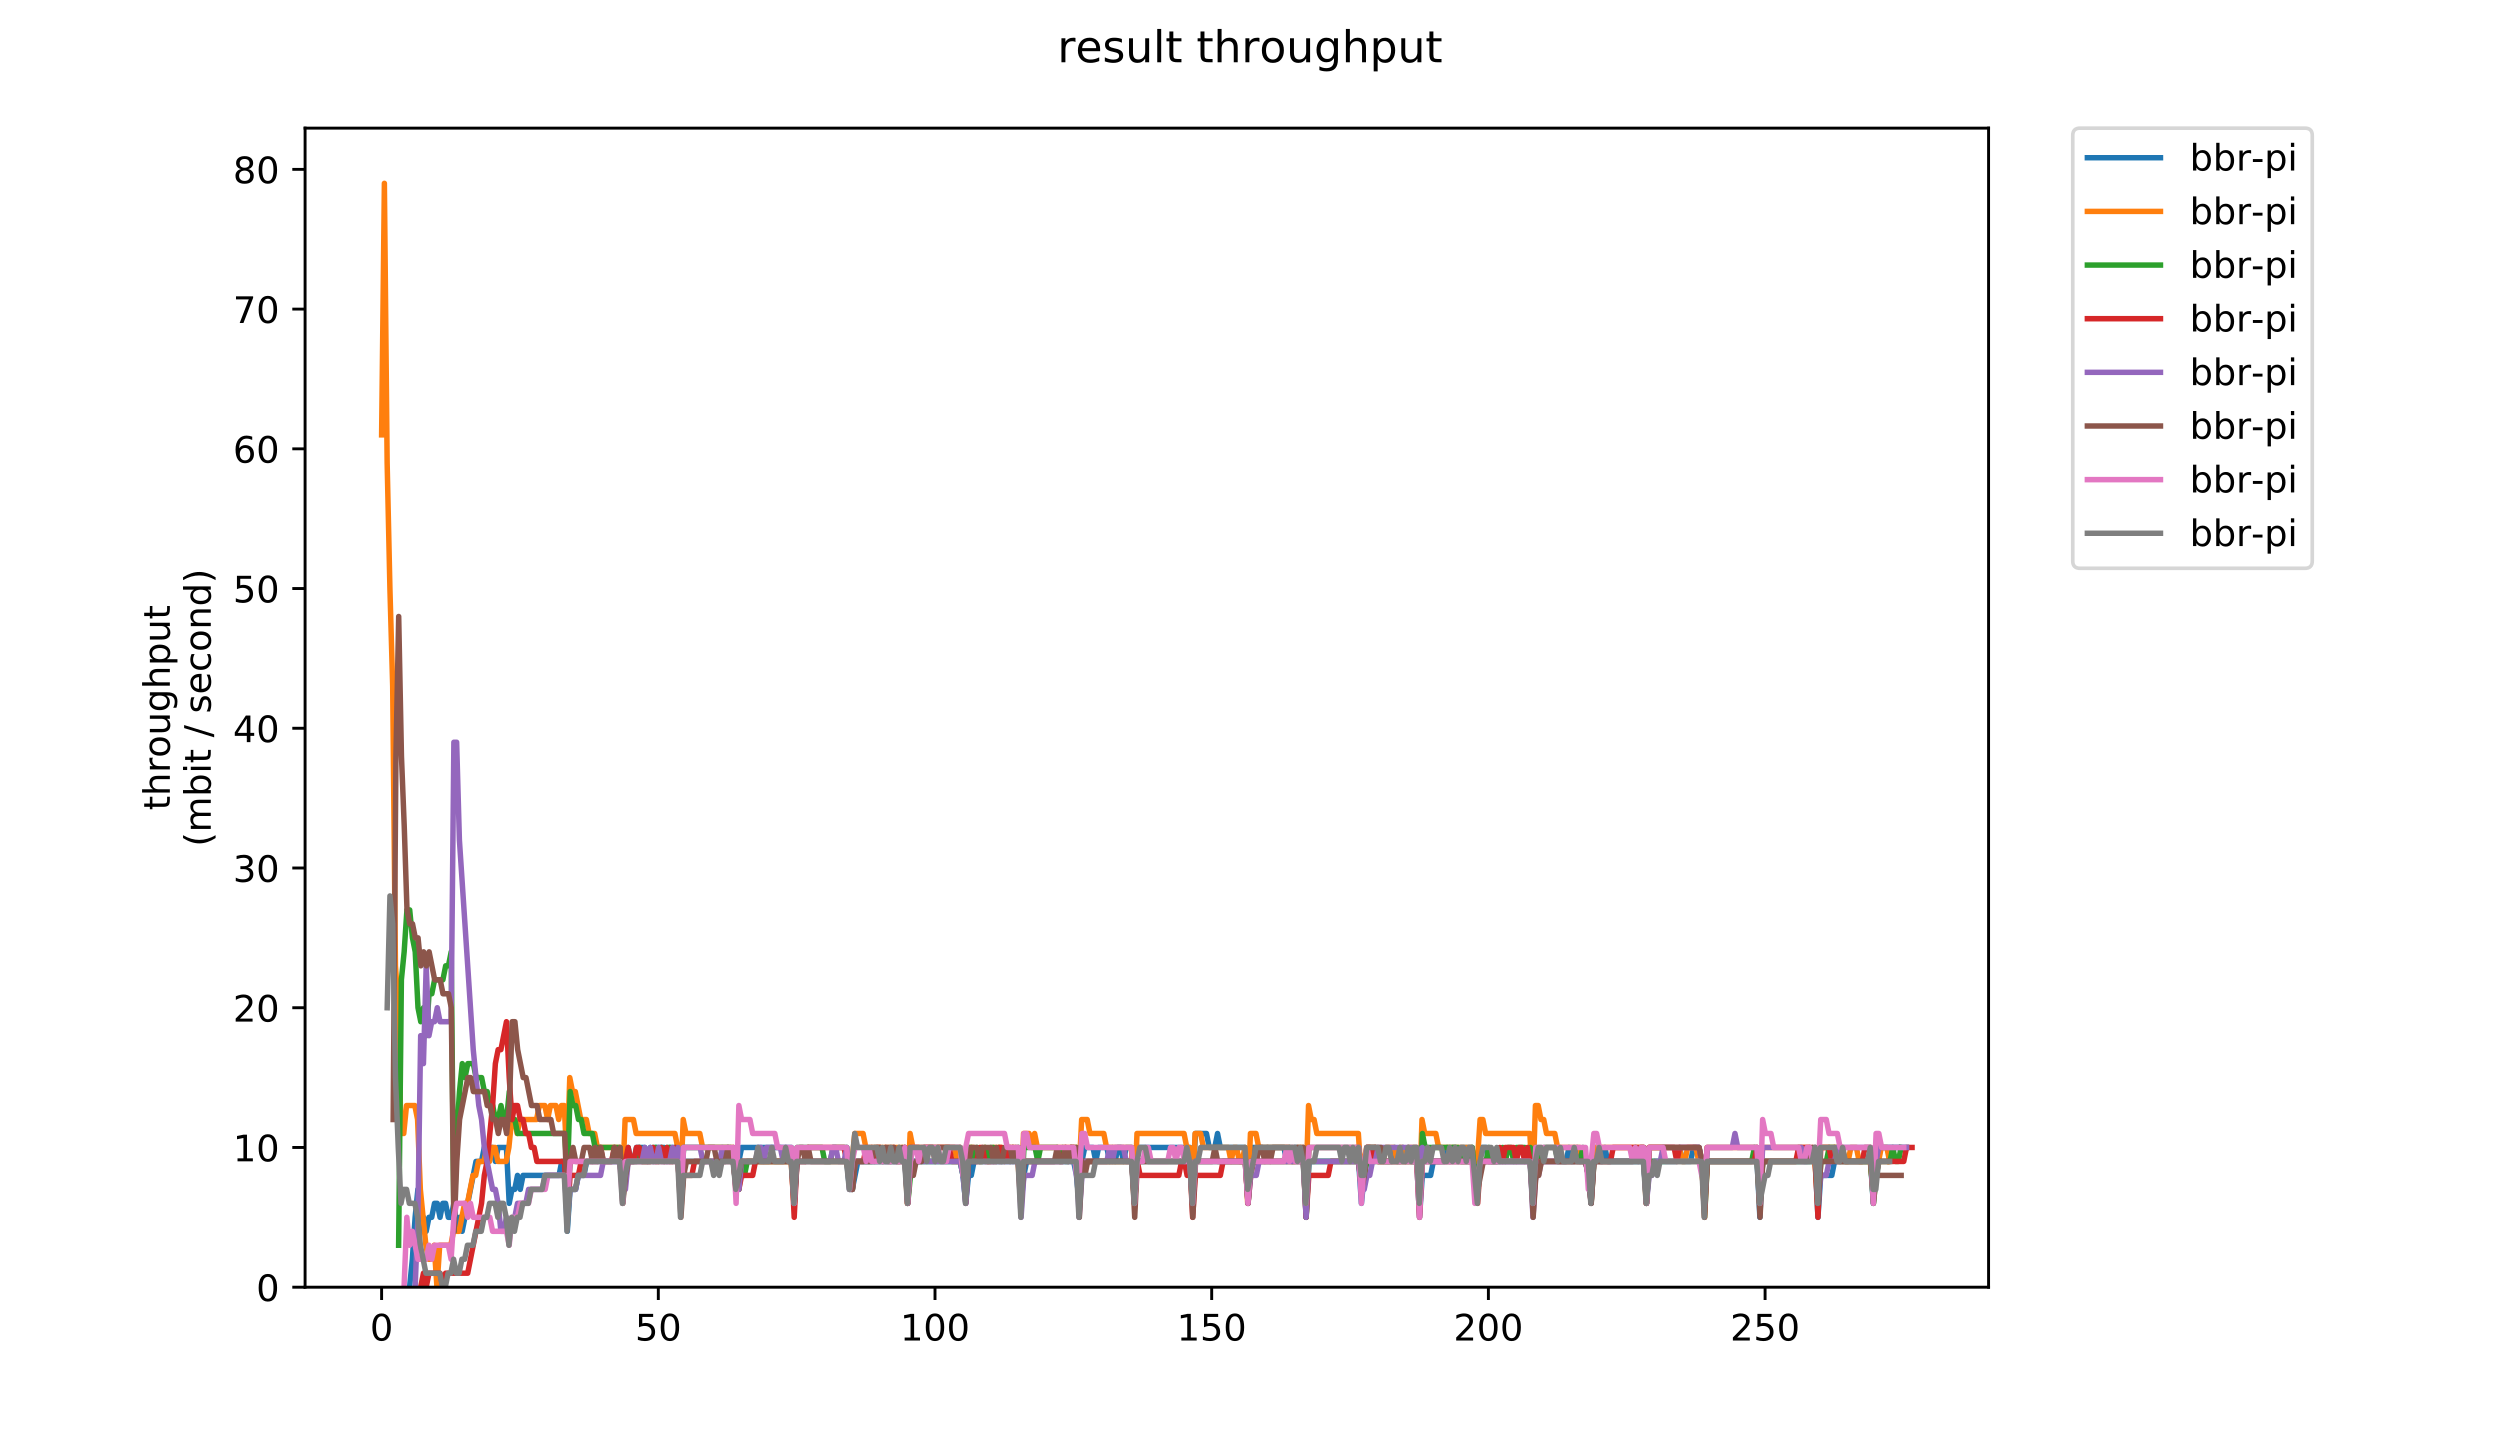 <?xml version="1.0" encoding="utf-8" standalone="no"?>
<!DOCTYPE svg PUBLIC "-//W3C//DTD SVG 1.1//EN"
  "http://www.w3.org/Graphics/SVG/1.1/DTD/svg11.dtd">
<!-- Created with matplotlib (https://matplotlib.org/) -->
<svg height="396pt" version="1.1" viewBox="0 0 684 396" width="684pt" xmlns="http://www.w3.org/2000/svg" xmlns:xlink="http://www.w3.org/1999/xlink">
 <defs>
  <style type="text/css">
*{stroke-linecap:butt;stroke-linejoin:round;}
  </style>
 </defs>
 <g id="figure_1">
  <g id="patch_1">
   <path d="M 0 396 
L 684 396 
L 684 0 
L 0 0 
z
" style="fill:#ffffff;"/>
  </g>
  <g id="axes_1">
   <g id="patch_2">
    <path d="M 83.472 352.174 
L 544.074 352.174 
L 544.074 35.062 
L 83.472 35.062 
z
" style="fill:#ffffff;"/>
   </g>
   <g id="matplotlib.axis_1">
    <g id="xtick_1">
     <g id="line2d_1">
      <defs>
       <path d="M 0 0 
L 0 3.5 
" id="mf43972307c" style="stroke:#000000;stroke-width:0.8;"/>
      </defs>
      <g>
       <use style="stroke:#000000;stroke-width:0.8;" x="104.409" xlink:href="#mf43972307c" y="352.174"/>
      </g>
     </g>
     <g id="text_1">
      <!-- 0 -->
      <defs>
       <path d="M 31.781 66.406 
Q 24.172 66.406 20.328 58.906 
Q 16.5 51.422 16.5 36.375 
Q 16.5 21.391 20.328 13.891 
Q 24.172 6.391 31.781 6.391 
Q 39.453 6.391 43.281 13.891 
Q 47.125 21.391 47.125 36.375 
Q 47.125 51.422 43.281 58.906 
Q 39.453 66.406 31.781 66.406 
z
M 31.781 74.219 
Q 44.047 74.219 50.516 64.516 
Q 56.984 54.828 56.984 36.375 
Q 56.984 17.969 50.516 8.266 
Q 44.047 -1.422 31.781 -1.422 
Q 19.531 -1.422 13.062 8.266 
Q 6.594 17.969 6.594 36.375 
Q 6.594 54.828 13.062 64.516 
Q 19.531 74.219 31.781 74.219 
z
" id="DejaVuSans-48"/>
      </defs>
      <g transform="translate(101.228 366.773)scale(0.1 -0.1)">
       <use xlink:href="#DejaVuSans-48"/>
      </g>
     </g>
    </g>
    <g id="xtick_2">
     <g id="line2d_2">
      <g>
       <use style="stroke:#000000;stroke-width:0.8;" x="180.113" xlink:href="#mf43972307c" y="352.174"/>
      </g>
     </g>
     <g id="text_2">
      <!-- 50 -->
      <defs>
       <path d="M 10.797 72.906 
L 49.516 72.906 
L 49.516 64.594 
L 19.828 64.594 
L 19.828 46.734 
Q 21.969 47.469 24.109 47.828 
Q 26.266 48.188 28.422 48.188 
Q 40.625 48.188 47.75 41.5 
Q 54.891 34.812 54.891 23.391 
Q 54.891 11.625 47.562 5.094 
Q 40.234 -1.422 26.906 -1.422 
Q 22.312 -1.422 17.547 -0.641 
Q 12.797 0.141 7.719 1.703 
L 7.719 11.625 
Q 12.109 9.234 16.797 8.062 
Q 21.484 6.891 26.703 6.891 
Q 35.156 6.891 40.078 11.328 
Q 45.016 15.766 45.016 23.391 
Q 45.016 31 40.078 35.438 
Q 35.156 39.891 26.703 39.891 
Q 22.75 39.891 18.812 39.016 
Q 14.891 38.141 10.797 36.281 
z
" id="DejaVuSans-53"/>
      </defs>
      <g transform="translate(173.75 366.773)scale(0.1 -0.1)">
       <use xlink:href="#DejaVuSans-53"/>
       <use x="63.623" xlink:href="#DejaVuSans-48"/>
      </g>
     </g>
    </g>
    <g id="xtick_3">
     <g id="line2d_3">
      <g>
       <use style="stroke:#000000;stroke-width:0.8;" x="255.817" xlink:href="#mf43972307c" y="352.174"/>
      </g>
     </g>
     <g id="text_3">
      <!-- 100 -->
      <defs>
       <path d="M 12.406 8.297 
L 28.516 8.297 
L 28.516 63.922 
L 10.984 60.406 
L 10.984 69.391 
L 28.422 72.906 
L 38.281 72.906 
L 38.281 8.297 
L 54.391 8.297 
L 54.391 0 
L 12.406 0 
z
" id="DejaVuSans-49"/>
      </defs>
      <g transform="translate(246.273 366.773)scale(0.1 -0.1)">
       <use xlink:href="#DejaVuSans-49"/>
       <use x="63.623" xlink:href="#DejaVuSans-48"/>
       <use x="127.246" xlink:href="#DejaVuSans-48"/>
      </g>
     </g>
    </g>
    <g id="xtick_4">
     <g id="line2d_4">
      <g>
       <use style="stroke:#000000;stroke-width:0.8;" x="331.52" xlink:href="#mf43972307c" y="352.174"/>
      </g>
     </g>
     <g id="text_4">
      <!-- 150 -->
      <g transform="translate(321.977 366.773)scale(0.1 -0.1)">
       <use xlink:href="#DejaVuSans-49"/>
       <use x="63.623" xlink:href="#DejaVuSans-53"/>
       <use x="127.246" xlink:href="#DejaVuSans-48"/>
      </g>
     </g>
    </g>
    <g id="xtick_5">
     <g id="line2d_5">
      <g>
       <use style="stroke:#000000;stroke-width:0.8;" x="407.224" xlink:href="#mf43972307c" y="352.174"/>
      </g>
     </g>
     <g id="text_5">
      <!-- 200 -->
      <defs>
       <path d="M 19.188 8.297 
L 53.609 8.297 
L 53.609 0 
L 7.328 0 
L 7.328 8.297 
Q 12.938 14.109 22.625 23.891 
Q 32.328 33.688 34.812 36.531 
Q 39.547 41.844 41.422 45.531 
Q 43.312 49.219 43.312 52.781 
Q 43.312 58.594 39.234 62.25 
Q 35.156 65.922 28.609 65.922 
Q 23.969 65.922 18.812 64.312 
Q 13.672 62.703 7.812 59.422 
L 7.812 69.391 
Q 13.766 71.781 18.938 73 
Q 24.125 74.219 28.422 74.219 
Q 39.75 74.219 46.484 68.547 
Q 53.219 62.891 53.219 53.422 
Q 53.219 48.922 51.531 44.891 
Q 49.859 40.875 45.406 35.406 
Q 44.188 33.984 37.641 27.219 
Q 31.109 20.453 19.188 8.297 
z
" id="DejaVuSans-50"/>
      </defs>
      <g transform="translate(397.681 366.773)scale(0.1 -0.1)">
       <use xlink:href="#DejaVuSans-50"/>
       <use x="63.623" xlink:href="#DejaVuSans-48"/>
       <use x="127.246" xlink:href="#DejaVuSans-48"/>
      </g>
     </g>
    </g>
    <g id="xtick_6">
     <g id="line2d_6">
      <g>
       <use style="stroke:#000000;stroke-width:0.8;" x="482.928" xlink:href="#mf43972307c" y="352.174"/>
      </g>
     </g>
     <g id="text_6">
      <!-- 250 -->
      <g transform="translate(473.384 366.773)scale(0.1 -0.1)">
       <use xlink:href="#DejaVuSans-50"/>
       <use x="63.623" xlink:href="#DejaVuSans-53"/>
       <use x="127.246" xlink:href="#DejaVuSans-48"/>
      </g>
     </g>
    </g>
   </g>
   <g id="matplotlib.axis_2">
    <g id="ytick_1">
     <g id="line2d_7">
      <defs>
       <path d="M 0 0 
L -3.5 0 
" id="m17e1e8730b" style="stroke:#000000;stroke-width:0.8;"/>
      </defs>
      <g>
       <use style="stroke:#000000;stroke-width:0.8;" x="83.472" xlink:href="#m17e1e8730b" y="352.174"/>
      </g>
     </g>
     <g id="text_7">
      <!-- 0 -->
      <g transform="translate(70.11 355.973)scale(0.1 -0.1)">
       <use xlink:href="#DejaVuSans-48"/>
      </g>
     </g>
    </g>
    <g id="ytick_2">
     <g id="line2d_8">
      <g>
       <use style="stroke:#000000;stroke-width:0.8;" x="83.472" xlink:href="#m17e1e8730b" y="313.945"/>
      </g>
     </g>
     <g id="text_8">
      <!-- 10 -->
      <g transform="translate(63.747 317.744)scale(0.1 -0.1)">
       <use xlink:href="#DejaVuSans-49"/>
       <use x="63.623" xlink:href="#DejaVuSans-48"/>
      </g>
     </g>
    </g>
    <g id="ytick_3">
     <g id="line2d_9">
      <g>
       <use style="stroke:#000000;stroke-width:0.8;" x="83.472" xlink:href="#m17e1e8730b" y="275.716"/>
      </g>
     </g>
     <g id="text_9">
      <!-- 20 -->
      <g transform="translate(63.747 279.515)scale(0.1 -0.1)">
       <use xlink:href="#DejaVuSans-50"/>
       <use x="63.623" xlink:href="#DejaVuSans-48"/>
      </g>
     </g>
    </g>
    <g id="ytick_4">
     <g id="line2d_10">
      <g>
       <use style="stroke:#000000;stroke-width:0.8;" x="83.472" xlink:href="#m17e1e8730b" y="237.486"/>
      </g>
     </g>
     <g id="text_10">
      <!-- 30 -->
      <defs>
       <path d="M 40.578 39.312 
Q 47.656 37.797 51.625 33 
Q 55.609 28.219 55.609 21.188 
Q 55.609 10.406 48.188 4.484 
Q 40.766 -1.422 27.094 -1.422 
Q 22.516 -1.422 17.656 -0.516 
Q 12.797 0.391 7.625 2.203 
L 7.625 11.719 
Q 11.719 9.328 16.594 8.109 
Q 21.484 6.891 26.812 6.891 
Q 36.078 6.891 40.938 10.547 
Q 45.797 14.203 45.797 21.188 
Q 45.797 27.641 41.281 31.266 
Q 36.766 34.906 28.719 34.906 
L 20.219 34.906 
L 20.219 43.016 
L 29.109 43.016 
Q 36.375 43.016 40.234 45.922 
Q 44.094 48.828 44.094 54.297 
Q 44.094 59.906 40.109 62.906 
Q 36.141 65.922 28.719 65.922 
Q 24.656 65.922 20.016 65.031 
Q 15.375 64.156 9.812 62.312 
L 9.812 71.094 
Q 15.438 72.656 20.344 73.438 
Q 25.25 74.219 29.594 74.219 
Q 40.828 74.219 47.359 69.109 
Q 53.906 64.016 53.906 55.328 
Q 53.906 49.266 50.438 45.094 
Q 46.969 40.922 40.578 39.312 
z
" id="DejaVuSans-51"/>
      </defs>
      <g transform="translate(63.747 241.286)scale(0.1 -0.1)">
       <use xlink:href="#DejaVuSans-51"/>
       <use x="63.623" xlink:href="#DejaVuSans-48"/>
      </g>
     </g>
    </g>
    <g id="ytick_5">
     <g id="line2d_11">
      <g>
       <use style="stroke:#000000;stroke-width:0.8;" x="83.472" xlink:href="#m17e1e8730b" y="199.257"/>
      </g>
     </g>
     <g id="text_11">
      <!-- 40 -->
      <defs>
       <path d="M 37.797 64.312 
L 12.891 25.391 
L 37.797 25.391 
z
M 35.203 72.906 
L 47.609 72.906 
L 47.609 25.391 
L 58.016 25.391 
L 58.016 17.188 
L 47.609 17.188 
L 47.609 0 
L 37.797 0 
L 37.797 17.188 
L 4.891 17.188 
L 4.891 26.703 
z
" id="DejaVuSans-52"/>
      </defs>
      <g transform="translate(63.747 203.056)scale(0.1 -0.1)">
       <use xlink:href="#DejaVuSans-52"/>
       <use x="63.623" xlink:href="#DejaVuSans-48"/>
      </g>
     </g>
    </g>
    <g id="ytick_6">
     <g id="line2d_12">
      <g>
       <use style="stroke:#000000;stroke-width:0.8;" x="83.472" xlink:href="#m17e1e8730b" y="161.028"/>
      </g>
     </g>
     <g id="text_12">
      <!-- 50 -->
      <g transform="translate(63.747 164.827)scale(0.1 -0.1)">
       <use xlink:href="#DejaVuSans-53"/>
       <use x="63.623" xlink:href="#DejaVuSans-48"/>
      </g>
     </g>
    </g>
    <g id="ytick_7">
     <g id="line2d_13">
      <g>
       <use style="stroke:#000000;stroke-width:0.8;" x="83.472" xlink:href="#m17e1e8730b" y="122.799"/>
      </g>
     </g>
     <g id="text_13">
      <!-- 60 -->
      <defs>
       <path d="M 33.016 40.375 
Q 26.375 40.375 22.484 35.828 
Q 18.609 31.297 18.609 23.391 
Q 18.609 15.531 22.484 10.953 
Q 26.375 6.391 33.016 6.391 
Q 39.656 6.391 43.531 10.953 
Q 47.406 15.531 47.406 23.391 
Q 47.406 31.297 43.531 35.828 
Q 39.656 40.375 33.016 40.375 
z
M 52.594 71.297 
L 52.594 62.312 
Q 48.875 64.062 45.094 64.984 
Q 41.312 65.922 37.594 65.922 
Q 27.828 65.922 22.672 59.328 
Q 17.531 52.734 16.797 39.406 
Q 19.672 43.656 24.016 45.922 
Q 28.375 48.188 33.594 48.188 
Q 44.578 48.188 50.953 41.516 
Q 57.328 34.859 57.328 23.391 
Q 57.328 12.156 50.688 5.359 
Q 44.047 -1.422 33.016 -1.422 
Q 20.359 -1.422 13.672 8.266 
Q 6.984 17.969 6.984 36.375 
Q 6.984 53.656 15.188 63.938 
Q 23.391 74.219 37.203 74.219 
Q 40.922 74.219 44.703 73.484 
Q 48.484 72.75 52.594 71.297 
z
" id="DejaVuSans-54"/>
      </defs>
      <g transform="translate(63.747 126.598)scale(0.1 -0.1)">
       <use xlink:href="#DejaVuSans-54"/>
       <use x="63.623" xlink:href="#DejaVuSans-48"/>
      </g>
     </g>
    </g>
    <g id="ytick_8">
     <g id="line2d_14">
      <g>
       <use style="stroke:#000000;stroke-width:0.8;" x="83.472" xlink:href="#m17e1e8730b" y="84.569"/>
      </g>
     </g>
     <g id="text_14">
      <!-- 70 -->
      <defs>
       <path d="M 8.203 72.906 
L 55.078 72.906 
L 55.078 68.703 
L 28.609 0 
L 18.312 0 
L 43.219 64.594 
L 8.203 64.594 
z
" id="DejaVuSans-55"/>
      </defs>
      <g transform="translate(63.747 88.369)scale(0.1 -0.1)">
       <use xlink:href="#DejaVuSans-55"/>
       <use x="63.623" xlink:href="#DejaVuSans-48"/>
      </g>
     </g>
    </g>
    <g id="ytick_9">
     <g id="line2d_15">
      <g>
       <use style="stroke:#000000;stroke-width:0.8;" x="83.472" xlink:href="#m17e1e8730b" y="46.34"/>
      </g>
     </g>
     <g id="text_15">
      <!-- 80 -->
      <defs>
       <path d="M 31.781 34.625 
Q 24.75 34.625 20.719 30.859 
Q 16.703 27.094 16.703 20.516 
Q 16.703 13.922 20.719 10.156 
Q 24.75 6.391 31.781 6.391 
Q 38.812 6.391 42.859 10.172 
Q 46.922 13.969 46.922 20.516 
Q 46.922 27.094 42.891 30.859 
Q 38.875 34.625 31.781 34.625 
z
M 21.922 38.812 
Q 15.578 40.375 12.031 44.719 
Q 8.5 49.078 8.5 55.328 
Q 8.5 64.062 14.719 69.141 
Q 20.953 74.219 31.781 74.219 
Q 42.672 74.219 48.875 69.141 
Q 55.078 64.062 55.078 55.328 
Q 55.078 49.078 51.531 44.719 
Q 48 40.375 41.703 38.812 
Q 48.828 37.156 52.797 32.312 
Q 56.781 27.484 56.781 20.516 
Q 56.781 9.906 50.312 4.234 
Q 43.844 -1.422 31.781 -1.422 
Q 19.734 -1.422 13.25 4.234 
Q 6.781 9.906 6.781 20.516 
Q 6.781 27.484 10.781 32.312 
Q 14.797 37.156 21.922 38.812 
z
M 18.312 54.391 
Q 18.312 48.734 21.844 45.562 
Q 25.391 42.391 31.781 42.391 
Q 38.141 42.391 41.719 45.562 
Q 45.312 48.734 45.312 54.391 
Q 45.312 60.062 41.719 63.234 
Q 38.141 66.406 31.781 66.406 
Q 25.391 66.406 21.844 63.234 
Q 18.312 60.062 18.312 54.391 
z
" id="DejaVuSans-56"/>
      </defs>
      <g transform="translate(63.747 50.139)scale(0.1 -0.1)">
       <use xlink:href="#DejaVuSans-56"/>
       <use x="63.623" xlink:href="#DejaVuSans-48"/>
      </g>
     </g>
    </g>
    <g id="text_16">
     <!-- throughput -->
     <defs>
      <path d="M 18.312 70.219 
L 18.312 54.688 
L 36.812 54.688 
L 36.812 47.703 
L 18.312 47.703 
L 18.312 18.016 
Q 18.312 11.328 20.141 9.422 
Q 21.969 7.516 27.594 7.516 
L 36.812 7.516 
L 36.812 0 
L 27.594 0 
Q 17.188 0 13.234 3.875 
Q 9.281 7.766 9.281 18.016 
L 9.281 47.703 
L 2.688 47.703 
L 2.688 54.688 
L 9.281 54.688 
L 9.281 70.219 
z
" id="DejaVuSans-116"/>
      <path d="M 54.891 33.016 
L 54.891 0 
L 45.906 0 
L 45.906 32.719 
Q 45.906 40.484 42.875 44.328 
Q 39.844 48.188 33.797 48.188 
Q 26.516 48.188 22.312 43.547 
Q 18.109 38.922 18.109 30.906 
L 18.109 0 
L 9.078 0 
L 9.078 75.984 
L 18.109 75.984 
L 18.109 46.188 
Q 21.344 51.125 25.703 53.562 
Q 30.078 56 35.797 56 
Q 45.219 56 50.047 50.172 
Q 54.891 44.344 54.891 33.016 
z
" id="DejaVuSans-104"/>
      <path d="M 41.109 46.297 
Q 39.594 47.172 37.812 47.578 
Q 36.031 48 33.891 48 
Q 26.266 48 22.188 43.047 
Q 18.109 38.094 18.109 28.812 
L 18.109 0 
L 9.078 0 
L 9.078 54.688 
L 18.109 54.688 
L 18.109 46.188 
Q 20.953 51.172 25.484 53.578 
Q 30.031 56 36.531 56 
Q 37.453 56 38.578 55.875 
Q 39.703 55.766 41.062 55.516 
z
" id="DejaVuSans-114"/>
      <path d="M 30.609 48.391 
Q 23.391 48.391 19.188 42.75 
Q 14.984 37.109 14.984 27.297 
Q 14.984 17.484 19.156 11.844 
Q 23.344 6.203 30.609 6.203 
Q 37.797 6.203 41.984 11.859 
Q 46.188 17.531 46.188 27.297 
Q 46.188 37.016 41.984 42.703 
Q 37.797 48.391 30.609 48.391 
z
M 30.609 56 
Q 42.328 56 49.016 48.375 
Q 55.719 40.766 55.719 27.297 
Q 55.719 13.875 49.016 6.219 
Q 42.328 -1.422 30.609 -1.422 
Q 18.844 -1.422 12.172 6.219 
Q 5.516 13.875 5.516 27.297 
Q 5.516 40.766 12.172 48.375 
Q 18.844 56 30.609 56 
z
" id="DejaVuSans-111"/>
      <path d="M 8.5 21.578 
L 8.5 54.688 
L 17.484 54.688 
L 17.484 21.922 
Q 17.484 14.156 20.5 10.266 
Q 23.531 6.391 29.594 6.391 
Q 36.859 6.391 41.078 11.031 
Q 45.312 15.672 45.312 23.688 
L 45.312 54.688 
L 54.297 54.688 
L 54.297 0 
L 45.312 0 
L 45.312 8.406 
Q 42.047 3.422 37.719 1 
Q 33.406 -1.422 27.688 -1.422 
Q 18.266 -1.422 13.375 4.438 
Q 8.5 10.297 8.5 21.578 
z
M 31.109 56 
z
" id="DejaVuSans-117"/>
      <path d="M 45.406 27.984 
Q 45.406 37.75 41.375 43.109 
Q 37.359 48.484 30.078 48.484 
Q 22.859 48.484 18.828 43.109 
Q 14.797 37.75 14.797 27.984 
Q 14.797 18.266 18.828 12.891 
Q 22.859 7.516 30.078 7.516 
Q 37.359 7.516 41.375 12.891 
Q 45.406 18.266 45.406 27.984 
z
M 54.391 6.781 
Q 54.391 -7.172 48.188 -13.984 
Q 42 -20.797 29.203 -20.797 
Q 24.469 -20.797 20.266 -20.094 
Q 16.062 -19.391 12.109 -17.922 
L 12.109 -9.188 
Q 16.062 -11.328 19.922 -12.344 
Q 23.781 -13.375 27.781 -13.375 
Q 36.625 -13.375 41.016 -8.766 
Q 45.406 -4.156 45.406 5.172 
L 45.406 9.625 
Q 42.625 4.781 38.281 2.391 
Q 33.938 0 27.875 0 
Q 17.828 0 11.672 7.656 
Q 5.516 15.328 5.516 27.984 
Q 5.516 40.672 11.672 48.328 
Q 17.828 56 27.875 56 
Q 33.938 56 38.281 53.609 
Q 42.625 51.219 45.406 46.391 
L 45.406 54.688 
L 54.391 54.688 
z
" id="DejaVuSans-103"/>
      <path d="M 18.109 8.203 
L 18.109 -20.797 
L 9.078 -20.797 
L 9.078 54.688 
L 18.109 54.688 
L 18.109 46.391 
Q 20.953 51.266 25.266 53.625 
Q 29.594 56 35.594 56 
Q 45.562 56 51.781 48.094 
Q 58.016 40.188 58.016 27.297 
Q 58.016 14.406 51.781 6.484 
Q 45.562 -1.422 35.594 -1.422 
Q 29.594 -1.422 25.266 0.953 
Q 20.953 3.328 18.109 8.203 
z
M 48.688 27.297 
Q 48.688 37.203 44.609 42.844 
Q 40.531 48.484 33.406 48.484 
Q 26.266 48.484 22.188 42.844 
Q 18.109 37.203 18.109 27.297 
Q 18.109 17.391 22.188 11.75 
Q 26.266 6.109 33.406 6.109 
Q 40.531 6.109 44.609 11.75 
Q 48.688 17.391 48.688 27.297 
z
" id="DejaVuSans-112"/>
     </defs>
     <g transform="translate(46.47 221.675)rotate(-90)scale(0.1 -0.1)">
      <use xlink:href="#DejaVuSans-116"/>
      <use x="39.209" xlink:href="#DejaVuSans-104"/>
      <use x="102.588" xlink:href="#DejaVuSans-114"/>
      <use x="143.67" xlink:href="#DejaVuSans-111"/>
      <use x="204.852" xlink:href="#DejaVuSans-117"/>
      <use x="268.23" xlink:href="#DejaVuSans-103"/>
      <use x="331.707" xlink:href="#DejaVuSans-104"/>
      <use x="395.086" xlink:href="#DejaVuSans-112"/>
      <use x="458.562" xlink:href="#DejaVuSans-117"/>
      <use x="521.941" xlink:href="#DejaVuSans-116"/>
     </g>
     <!-- (mbit / second) -->
     <defs>
      <path d="M 31 75.875 
Q 24.469 64.656 21.281 53.656 
Q 18.109 42.672 18.109 31.391 
Q 18.109 20.125 21.312 9.062 
Q 24.516 -2 31 -13.188 
L 23.188 -13.188 
Q 15.875 -1.703 12.234 9.375 
Q 8.594 20.453 8.594 31.391 
Q 8.594 42.281 12.203 53.312 
Q 15.828 64.359 23.188 75.875 
z
" id="DejaVuSans-40"/>
      <path d="M 52 44.188 
Q 55.375 50.25 60.062 53.125 
Q 64.75 56 71.094 56 
Q 79.641 56 84.281 50.016 
Q 88.922 44.047 88.922 33.016 
L 88.922 0 
L 79.891 0 
L 79.891 32.719 
Q 79.891 40.578 77.094 44.375 
Q 74.312 48.188 68.609 48.188 
Q 61.625 48.188 57.562 43.547 
Q 53.516 38.922 53.516 30.906 
L 53.516 0 
L 44.484 0 
L 44.484 32.719 
Q 44.484 40.625 41.703 44.406 
Q 38.922 48.188 33.109 48.188 
Q 26.219 48.188 22.156 43.531 
Q 18.109 38.875 18.109 30.906 
L 18.109 0 
L 9.078 0 
L 9.078 54.688 
L 18.109 54.688 
L 18.109 46.188 
Q 21.188 51.219 25.484 53.609 
Q 29.781 56 35.688 56 
Q 41.656 56 45.828 52.969 
Q 50 49.953 52 44.188 
z
" id="DejaVuSans-109"/>
      <path d="M 48.688 27.297 
Q 48.688 37.203 44.609 42.844 
Q 40.531 48.484 33.406 48.484 
Q 26.266 48.484 22.188 42.844 
Q 18.109 37.203 18.109 27.297 
Q 18.109 17.391 22.188 11.75 
Q 26.266 6.109 33.406 6.109 
Q 40.531 6.109 44.609 11.75 
Q 48.688 17.391 48.688 27.297 
z
M 18.109 46.391 
Q 20.953 51.266 25.266 53.625 
Q 29.594 56 35.594 56 
Q 45.562 56 51.781 48.094 
Q 58.016 40.188 58.016 27.297 
Q 58.016 14.406 51.781 6.484 
Q 45.562 -1.422 35.594 -1.422 
Q 29.594 -1.422 25.266 0.953 
Q 20.953 3.328 18.109 8.203 
L 18.109 0 
L 9.078 0 
L 9.078 75.984 
L 18.109 75.984 
z
" id="DejaVuSans-98"/>
      <path d="M 9.422 54.688 
L 18.406 54.688 
L 18.406 0 
L 9.422 0 
z
M 9.422 75.984 
L 18.406 75.984 
L 18.406 64.594 
L 9.422 64.594 
z
" id="DejaVuSans-105"/>
      <path id="DejaVuSans-32"/>
      <path d="M 25.391 72.906 
L 33.688 72.906 
L 8.297 -9.281 
L 0 -9.281 
z
" id="DejaVuSans-47"/>
      <path d="M 44.281 53.078 
L 44.281 44.578 
Q 40.484 46.531 36.375 47.5 
Q 32.281 48.484 27.875 48.484 
Q 21.188 48.484 17.844 46.438 
Q 14.5 44.391 14.5 40.281 
Q 14.5 37.156 16.891 35.375 
Q 19.281 33.594 26.516 31.984 
L 29.594 31.297 
Q 39.156 29.25 43.188 25.516 
Q 47.219 21.781 47.219 15.094 
Q 47.219 7.469 41.188 3.016 
Q 35.156 -1.422 24.609 -1.422 
Q 20.219 -1.422 15.453 -0.562 
Q 10.688 0.297 5.422 2 
L 5.422 11.281 
Q 10.406 8.688 15.234 7.391 
Q 20.062 6.109 24.812 6.109 
Q 31.156 6.109 34.562 8.281 
Q 37.984 10.453 37.984 14.406 
Q 37.984 18.062 35.516 20.016 
Q 33.062 21.969 24.703 23.781 
L 21.578 24.516 
Q 13.234 26.266 9.516 29.906 
Q 5.812 33.547 5.812 39.891 
Q 5.812 47.609 11.281 51.797 
Q 16.75 56 26.812 56 
Q 31.781 56 36.172 55.266 
Q 40.578 54.547 44.281 53.078 
z
" id="DejaVuSans-115"/>
      <path d="M 56.203 29.594 
L 56.203 25.203 
L 14.891 25.203 
Q 15.484 15.922 20.484 11.062 
Q 25.484 6.203 34.422 6.203 
Q 39.594 6.203 44.453 7.469 
Q 49.312 8.734 54.109 11.281 
L 54.109 2.781 
Q 49.266 0.734 44.188 -0.344 
Q 39.109 -1.422 33.891 -1.422 
Q 20.797 -1.422 13.156 6.188 
Q 5.516 13.812 5.516 26.812 
Q 5.516 40.234 12.766 48.109 
Q 20.016 56 32.328 56 
Q 43.359 56 49.781 48.891 
Q 56.203 41.797 56.203 29.594 
z
M 47.219 32.234 
Q 47.125 39.594 43.094 43.984 
Q 39.062 48.391 32.422 48.391 
Q 24.906 48.391 20.391 44.141 
Q 15.875 39.891 15.188 32.172 
z
" id="DejaVuSans-101"/>
      <path d="M 48.781 52.594 
L 48.781 44.188 
Q 44.969 46.297 41.141 47.344 
Q 37.312 48.391 33.406 48.391 
Q 24.656 48.391 19.812 42.844 
Q 14.984 37.312 14.984 27.297 
Q 14.984 17.281 19.812 11.734 
Q 24.656 6.203 33.406 6.203 
Q 37.312 6.203 41.141 7.25 
Q 44.969 8.297 48.781 10.406 
L 48.781 2.094 
Q 45.016 0.344 40.984 -0.531 
Q 36.969 -1.422 32.422 -1.422 
Q 20.062 -1.422 12.781 6.344 
Q 5.516 14.109 5.516 27.297 
Q 5.516 40.672 12.859 48.328 
Q 20.219 56 33.016 56 
Q 37.156 56 41.109 55.141 
Q 45.062 54.297 48.781 52.594 
z
" id="DejaVuSans-99"/>
      <path d="M 54.891 33.016 
L 54.891 0 
L 45.906 0 
L 45.906 32.719 
Q 45.906 40.484 42.875 44.328 
Q 39.844 48.188 33.797 48.188 
Q 26.516 48.188 22.312 43.547 
Q 18.109 38.922 18.109 30.906 
L 18.109 0 
L 9.078 0 
L 9.078 54.688 
L 18.109 54.688 
L 18.109 46.188 
Q 21.344 51.125 25.703 53.562 
Q 30.078 56 35.797 56 
Q 45.219 56 50.047 50.172 
Q 54.891 44.344 54.891 33.016 
z
" id="DejaVuSans-110"/>
      <path d="M 45.406 46.391 
L 45.406 75.984 
L 54.391 75.984 
L 54.391 0 
L 45.406 0 
L 45.406 8.203 
Q 42.578 3.328 38.25 0.953 
Q 33.938 -1.422 27.875 -1.422 
Q 17.969 -1.422 11.734 6.484 
Q 5.516 14.406 5.516 27.297 
Q 5.516 40.188 11.734 48.094 
Q 17.969 56 27.875 56 
Q 33.938 56 38.25 53.625 
Q 42.578 51.266 45.406 46.391 
z
M 14.797 27.297 
Q 14.797 17.391 18.875 11.75 
Q 22.953 6.109 30.078 6.109 
Q 37.203 6.109 41.297 11.75 
Q 45.406 17.391 45.406 27.297 
Q 45.406 37.203 41.297 42.844 
Q 37.203 48.484 30.078 48.484 
Q 22.953 48.484 18.875 42.844 
Q 14.797 37.203 14.797 27.297 
z
" id="DejaVuSans-100"/>
      <path d="M 8.016 75.875 
L 15.828 75.875 
Q 23.141 64.359 26.781 53.312 
Q 30.422 42.281 30.422 31.391 
Q 30.422 20.453 26.781 9.375 
Q 23.141 -1.703 15.828 -13.188 
L 8.016 -13.188 
Q 14.5 -2 17.703 9.062 
Q 20.906 20.125 20.906 31.391 
Q 20.906 42.672 17.703 53.656 
Q 14.5 64.656 8.016 75.875 
z
" id="DejaVuSans-41"/>
     </defs>
     <g transform="translate(57.668 231.609)rotate(-90)scale(0.1 -0.1)">
      <use xlink:href="#DejaVuSans-40"/>
      <use x="39.014" xlink:href="#DejaVuSans-109"/>
      <use x="136.426" xlink:href="#DejaVuSans-98"/>
      <use x="199.902" xlink:href="#DejaVuSans-105"/>
      <use x="227.686" xlink:href="#DejaVuSans-116"/>
      <use x="266.895" xlink:href="#DejaVuSans-32"/>
      <use x="298.682" xlink:href="#DejaVuSans-47"/>
      <use x="332.373" xlink:href="#DejaVuSans-32"/>
      <use x="364.16" xlink:href="#DejaVuSans-115"/>
      <use x="416.26" xlink:href="#DejaVuSans-101"/>
      <use x="477.783" xlink:href="#DejaVuSans-99"/>
      <use x="532.764" xlink:href="#DejaVuSans-111"/>
      <use x="593.945" xlink:href="#DejaVuSans-110"/>
      <use x="657.324" xlink:href="#DejaVuSans-100"/>
      <use x="720.801" xlink:href="#DejaVuSans-41"/>
     </g>
    </g>
   </g>
   <g id="line2d_16">
    <path clip-path="url(#pd079f89389)" d="M 112.062 352.174 
L 112.819 344.528 
L 113.577 333.06 
L 114.334 325.414 
L 115.091 336.882 
L 115.848 333.06 
L 116.605 336.882 
L 117.362 333.06 
L 118.119 333.06 
L 118.876 329.237 
L 119.633 329.237 
L 120.39 333.06 
L 121.147 329.237 
L 121.904 329.237 
L 122.661 333.06 
L 123.418 333.06 
L 124.175 329.237 
L 124.932 336.882 
L 125.689 333.06 
L 126.446 336.882 
L 130.231 317.768 
L 131.745 317.768 
L 132.502 313.945 
L 134.774 313.945 
L 135.531 317.768 
L 136.288 313.945 
L 138.559 313.945 
L 139.316 329.237 
L 140.073 325.414 
L 140.83 325.414 
L 141.587 321.591 
L 142.344 325.414 
L 143.101 321.591 
L 152.943 321.591 
L 153.7 317.768 
L 154.457 317.768 
L 155.214 336.882 
L 155.971 325.414 
L 157.485 325.414 
L 158.242 321.591 
L 159.756 321.591 
L 160.513 317.768 
L 169.597 317.768 
L 170.354 325.414 
L 171.111 317.768 
L 171.868 313.945 
L 172.626 317.768 
L 173.383 317.768 
L 174.14 313.945 
L 176.411 313.945 
L 177.168 317.768 
L 177.925 313.945 
L 178.682 317.768 
L 179.439 313.945 
L 181.71 313.945 
L 182.467 317.768 
L 183.224 313.945 
L 185.495 313.945 
L 186.252 329.237 
L 187.009 317.768 
L 200.636 317.768 
L 201.393 325.414 
L 202.15 317.768 
L 202.907 313.945 
L 216.534 313.945 
L 217.291 329.237 
L 218.048 317.768 
L 231.675 317.768 
L 232.432 325.414 
L 233.189 325.414 
L 234.703 317.768 
L 245.301 317.768 
L 246.058 313.945 
L 246.815 317.768 
L 247.572 313.945 
L 248.329 329.237 
L 249.086 317.768 
L 262.713 317.768 
L 263.47 321.591 
L 264.227 329.237 
L 264.984 321.591 
L 265.741 321.591 
L 266.498 317.768 
L 278.611 317.768 
L 279.368 329.237 
L 280.125 321.591 
L 280.882 317.768 
L 293.752 317.768 
L 294.509 321.591 
L 295.266 329.237 
L 296.023 317.768 
L 296.78 313.945 
L 299.051 313.945 
L 299.808 317.768 
L 300.565 313.945 
L 302.836 313.945 
L 303.593 317.768 
L 304.35 313.945 
L 305.107 317.768 
L 305.864 313.945 
L 306.621 313.945 
L 307.378 317.768 
L 308.135 313.945 
L 309.65 313.945 
L 310.407 329.237 
L 311.164 313.945 
L 325.547 313.945 
L 326.304 325.414 
L 327.061 310.122 
L 330.09 310.122 
L 330.847 313.945 
L 332.361 313.945 
L 333.118 310.122 
L 333.875 313.945 
L 340.688 313.945 
L 341.445 329.237 
L 342.202 313.945 
L 351.287 313.945 
L 352.044 317.768 
L 352.801 313.945 
L 353.558 317.768 
L 354.315 313.945 
L 355.072 313.945 
L 355.829 317.768 
L 356.586 313.945 
L 357.343 333.06 
L 358.1 317.768 
L 371.727 317.768 
L 372.484 329.237 
L 373.998 313.945 
L 376.269 313.945 
L 377.026 317.768 
L 380.811 317.768 
L 381.568 313.945 
L 382.325 317.768 
L 383.082 317.768 
L 383.839 313.945 
L 384.596 317.768 
L 385.353 313.945 
L 386.11 317.768 
L 387.625 317.768 
L 388.382 333.06 
L 389.139 321.591 
L 391.41 321.591 
L 392.167 317.768 
L 395.195 317.768 
L 395.952 313.945 
L 396.709 317.768 
L 397.466 313.945 
L 398.223 313.945 
L 398.98 317.768 
L 399.737 313.945 
L 402.765 313.945 
L 403.522 321.591 
L 404.279 321.591 
L 405.036 313.945 
L 406.55 313.945 
L 407.308 317.768 
L 418.663 317.768 
L 419.42 329.237 
L 420.177 321.591 
L 420.934 317.768 
L 428.505 317.768 
L 429.262 313.945 
L 430.019 317.768 
L 430.776 317.768 
L 431.533 313.945 
L 432.29 317.768 
L 433.804 317.768 
L 435.318 325.414 
L 436.075 313.945 
L 436.832 313.945 
L 437.589 317.768 
L 438.346 317.768 
L 439.103 313.945 
L 439.86 317.768 
L 449.702 317.768 
L 450.459 329.237 
L 451.216 317.768 
L 458.786 317.768 
L 459.543 313.945 
L 460.3 317.768 
L 462.571 317.768 
L 463.328 313.945 
L 464.842 313.945 
L 465.6 317.768 
L 466.357 329.237 
L 467.114 317.768 
L 480.74 317.768 
L 481.497 333.06 
L 482.254 317.768 
L 496.638 317.768 
L 497.395 333.06 
L 498.152 321.591 
L 501.18 321.591 
L 501.937 317.768 
L 511.779 317.768 
L 512.536 329.237 
L 513.293 313.945 
L 521.62 313.945 
L 521.62 313.945 
" style="fill:none;stroke:#1f77b4;stroke-linecap:square;stroke-width:1.5;"/>
   </g>
   <g id="line2d_17">
    <path clip-path="url(#pd079f89389)" d="M 104.409 118.976 
L 105.166 50.163 
L 105.923 126.622 
L 106.68 161.028 
L 107.437 187.788 
L 108.194 264.247 
L 108.951 275.716 
L 109.708 310.122 
L 110.465 310.122 
L 111.222 302.476 
L 113.493 302.476 
L 114.25 306.299 
L 115.007 325.414 
L 116.521 340.705 
L 117.278 344.528 
L 118.035 344.528 
L 118.793 340.705 
L 119.55 352.174 
L 120.307 340.705 
L 123.335 340.705 
L 124.092 336.882 
L 125.606 336.882 
L 127.12 329.237 
L 127.877 329.237 
L 129.391 321.591 
L 130.148 321.591 
L 130.905 317.768 
L 132.419 317.768 
L 133.176 313.945 
L 133.933 317.768 
L 134.69 313.945 
L 135.447 313.945 
L 136.204 317.768 
L 138.476 317.768 
L 139.233 313.945 
L 139.99 306.299 
L 140.747 306.299 
L 141.504 310.122 
L 142.261 306.299 
L 146.803 306.299 
L 147.56 302.476 
L 149.074 302.476 
L 149.831 306.299 
L 150.588 302.476 
L 152.102 302.476 
L 152.859 306.299 
L 153.616 302.476 
L 154.373 302.476 
L 155.13 317.768 
L 155.887 294.83 
L 156.644 298.653 
L 157.401 298.653 
L 158.916 306.299 
L 160.43 306.299 
L 161.187 310.122 
L 162.701 310.122 
L 163.458 313.945 
L 169.514 313.945 
L 170.271 325.414 
L 171.028 306.299 
L 173.299 306.299 
L 174.056 310.122 
L 184.655 310.122 
L 185.412 313.945 
L 186.169 325.414 
L 186.926 306.299 
L 187.683 310.122 
L 191.468 310.122 
L 192.225 313.945 
L 200.553 313.945 
L 201.31 325.414 
L 202.824 317.768 
L 216.451 317.768 
L 217.208 329.237 
L 217.965 317.768 
L 231.591 317.768 
L 232.348 321.591 
L 233.105 317.768 
L 233.862 310.122 
L 236.134 310.122 
L 236.891 313.945 
L 247.489 313.945 
L 248.246 329.237 
L 249.003 310.122 
L 249.76 313.945 
L 261.116 313.945 
L 261.873 317.768 
L 262.63 313.945 
L 263.387 317.768 
L 264.144 325.414 
L 264.901 313.945 
L 266.415 313.945 
L 267.172 317.768 
L 268.686 317.768 
L 269.443 313.945 
L 270.2 317.768 
L 270.957 317.768 
L 271.714 313.945 
L 273.985 313.945 
L 274.742 317.768 
L 275.5 313.945 
L 277.771 313.945 
L 278.528 317.768 
L 279.285 329.237 
L 280.042 310.122 
L 281.556 310.122 
L 282.313 313.945 
L 283.07 310.122 
L 283.827 313.945 
L 294.425 313.945 
L 295.183 321.591 
L 295.94 306.299 
L 297.454 306.299 
L 298.211 310.122 
L 301.996 310.122 
L 302.753 313.945 
L 309.566 313.945 
L 310.323 329.237 
L 311.08 310.122 
L 323.95 310.122 
L 324.707 313.945 
L 325.464 313.945 
L 326.221 329.237 
L 326.978 310.122 
L 328.492 310.122 
L 329.249 313.945 
L 336.063 313.945 
L 336.82 317.768 
L 337.577 313.945 
L 338.334 313.945 
L 339.091 317.768 
L 339.848 317.768 
L 340.605 313.945 
L 341.362 329.237 
L 342.119 310.122 
L 343.633 310.122 
L 344.39 313.945 
L 352.717 313.945 
L 353.475 317.768 
L 354.232 317.768 
L 354.989 313.945 
L 356.503 313.945 
L 357.26 325.414 
L 358.017 302.476 
L 358.774 306.299 
L 359.531 306.299 
L 360.288 310.122 
L 371.643 310.122 
L 372.4 321.591 
L 373.915 313.945 
L 376.186 313.945 
L 376.943 317.768 
L 378.457 317.768 
L 379.214 313.945 
L 381.485 313.945 
L 382.242 317.768 
L 382.999 313.945 
L 383.756 313.945 
L 384.513 317.768 
L 385.27 313.945 
L 387.541 313.945 
L 388.298 329.237 
L 389.055 306.299 
L 389.812 310.122 
L 392.841 310.122 
L 393.598 313.945 
L 402.682 313.945 
L 403.439 317.768 
L 404.196 317.768 
L 404.953 306.299 
L 405.71 306.299 
L 406.467 310.122 
L 418.58 310.122 
L 419.337 325.414 
L 420.094 302.476 
L 420.851 302.476 
L 421.608 306.299 
L 422.365 306.299 
L 423.122 310.122 
L 425.393 310.122 
L 426.15 313.945 
L 432.207 313.945 
L 432.964 317.768 
L 434.478 317.768 
L 435.235 325.414 
L 435.992 313.945 
L 449.618 313.945 
L 450.375 329.237 
L 451.132 313.945 
L 459.46 313.945 
L 460.217 317.768 
L 460.974 317.768 
L 461.731 313.945 
L 464.002 313.945 
L 464.759 317.768 
L 465.516 317.768 
L 466.273 329.237 
L 467.03 313.945 
L 480.657 313.945 
L 481.414 329.237 
L 482.171 313.945 
L 495.041 313.945 
L 495.798 317.768 
L 496.555 317.768 
L 497.312 329.237 
L 498.069 313.945 
L 502.611 313.945 
L 503.368 317.768 
L 504.125 313.945 
L 504.882 317.768 
L 505.639 317.768 
L 506.396 313.945 
L 507.91 313.945 
L 508.667 317.768 
L 511.696 317.768 
L 512.453 325.414 
L 513.21 317.768 
L 513.967 317.768 
L 514.724 313.945 
L 516.238 313.945 
L 516.995 317.768 
L 516.995 317.768 
" style="fill:none;stroke:#ff7f0e;stroke-linecap:square;stroke-width:1.5;"/>
   </g>
   <g id="line2d_18">
    <path clip-path="url(#pd079f89389)" d="M 109.063 340.705 
L 109.82 268.07 
L 110.577 260.424 
L 111.334 248.955 
L 112.091 248.955 
L 112.848 256.601 
L 113.605 260.424 
L 114.362 275.716 
L 115.119 279.539 
L 115.876 275.716 
L 116.633 283.362 
L 117.39 271.893 
L 118.148 271.893 
L 118.905 268.07 
L 121.176 268.07 
L 121.933 264.247 
L 122.69 264.247 
L 123.447 260.424 
L 124.204 336.882 
L 124.961 310.122 
L 125.718 298.653 
L 126.475 291.007 
L 127.232 294.83 
L 127.989 291.007 
L 129.503 291.007 
L 130.26 294.83 
L 131.774 294.83 
L 132.531 298.653 
L 133.288 298.653 
L 134.045 302.476 
L 134.802 302.476 
L 135.559 306.299 
L 136.316 306.299 
L 137.073 302.476 
L 137.831 306.299 
L 138.588 306.299 
L 139.345 298.653 
L 140.102 306.299 
L 140.859 306.299 
L 141.616 310.122 
L 154.485 310.122 
L 155.242 321.591 
L 155.999 298.653 
L 156.756 302.476 
L 157.514 302.476 
L 158.271 306.299 
L 159.028 306.299 
L 159.785 310.122 
L 162.056 310.122 
L 162.813 313.945 
L 169.626 313.945 
L 170.383 329.237 
L 171.14 317.768 
L 174.168 317.768 
L 174.925 313.945 
L 175.682 317.768 
L 177.954 317.768 
L 178.711 313.945 
L 179.468 313.945 
L 180.225 317.768 
L 180.982 313.945 
L 181.739 317.768 
L 182.496 313.945 
L 183.253 313.945 
L 184.01 317.768 
L 184.767 313.945 
L 185.524 317.768 
L 186.281 329.237 
L 187.038 313.945 
L 199.908 313.945 
L 200.665 317.768 
L 201.422 325.414 
L 202.179 325.414 
L 202.936 317.768 
L 203.693 321.591 
L 204.45 317.768 
L 216.563 317.768 
L 217.32 329.237 
L 218.077 313.945 
L 224.89 313.945 
L 225.647 317.768 
L 227.161 317.768 
L 227.918 313.945 
L 231.703 313.945 
L 232.46 321.591 
L 233.217 325.414 
L 233.974 317.768 
L 247.601 317.768 
L 248.358 329.237 
L 249.115 321.591 
L 249.872 317.768 
L 262.742 317.768 
L 264.256 325.414 
L 265.013 313.945 
L 265.77 313.945 
L 266.527 317.768 
L 267.284 313.945 
L 268.041 317.768 
L 268.798 317.768 
L 269.555 313.945 
L 270.312 317.768 
L 271.069 313.945 
L 271.826 313.945 
L 272.583 317.768 
L 273.34 313.945 
L 274.097 317.768 
L 274.855 313.945 
L 275.612 313.945 
L 276.369 317.768 
L 277.126 313.945 
L 277.883 317.768 
L 278.64 313.945 
L 279.397 329.237 
L 280.154 313.945 
L 283.182 313.945 
L 283.939 317.768 
L 284.696 313.945 
L 289.238 313.945 
L 289.995 317.768 
L 290.752 313.945 
L 291.509 317.768 
L 292.266 317.768 
L 293.023 313.945 
L 293.78 317.768 
L 294.538 313.945 
L 295.295 329.237 
L 296.052 317.768 
L 309.678 317.768 
L 310.435 329.237 
L 311.192 317.768 
L 325.576 317.768 
L 326.333 329.237 
L 327.09 317.768 
L 340.717 317.768 
L 341.474 329.237 
L 342.231 317.768 
L 356.615 317.768 
L 357.372 333.06 
L 358.129 317.768 
L 371.755 317.768 
L 372.513 325.414 
L 374.027 317.768 
L 387.653 317.768 
L 388.41 329.237 
L 389.167 310.122 
L 389.924 313.945 
L 399.009 313.945 
L 399.766 317.768 
L 402.037 317.768 
L 402.794 313.945 
L 403.551 321.591 
L 404.308 321.591 
L 405.065 317.768 
L 406.579 317.768 
L 407.336 313.945 
L 408.093 317.768 
L 410.364 317.768 
L 411.121 313.945 
L 411.879 317.768 
L 412.636 313.945 
L 413.393 313.945 
L 414.15 317.768 
L 414.907 313.945 
L 417.178 313.945 
L 417.935 317.768 
L 418.692 313.945 
L 419.449 329.237 
L 420.206 313.945 
L 420.963 317.768 
L 421.72 317.768 
L 422.477 313.945 
L 425.505 313.945 
L 426.262 317.768 
L 432.319 317.768 
L 433.076 313.945 
L 434.59 321.591 
L 435.347 329.237 
L 436.104 317.768 
L 449.73 317.768 
L 450.487 329.237 
L 451.245 317.768 
L 465.628 317.768 
L 466.385 333.06 
L 467.142 317.768 
L 479.255 317.768 
L 480.012 313.945 
L 480.769 317.768 
L 481.526 329.237 
L 482.283 317.768 
L 496.667 317.768 
L 497.424 329.237 
L 498.181 317.768 
L 499.695 317.768 
L 500.452 313.945 
L 502.723 313.945 
L 503.48 317.768 
L 511.808 317.768 
L 512.565 329.237 
L 513.322 321.591 
L 514.079 317.768 
L 517.107 317.768 
L 517.864 313.945 
L 518.621 317.768 
L 519.378 317.768 
L 520.135 313.945 
L 520.135 313.945 
" style="fill:none;stroke:#2ca02c;stroke-linecap:square;stroke-width:1.5;"/>
   </g>
   <g id="line2d_19">
    <path clip-path="url(#pd079f89389)" d="M 115.094 352.174 
L 115.851 348.351 
L 116.608 352.174 
L 117.365 348.351 
L 120.393 348.351 
L 121.15 352.174 
L 121.907 348.351 
L 127.963 348.351 
L 131.748 329.237 
L 132.506 321.591 
L 133.263 317.768 
L 134.777 302.476 
L 135.534 291.007 
L 136.291 287.184 
L 137.048 287.184 
L 138.562 279.539 
L 139.319 294.83 
L 140.076 306.299 
L 140.833 302.476 
L 141.59 302.476 
L 142.347 306.299 
L 143.104 306.299 
L 143.861 310.122 
L 144.618 310.122 
L 145.375 313.945 
L 146.132 313.945 
L 146.889 317.768 
L 154.46 317.768 
L 155.217 333.06 
L 155.974 321.591 
L 158.245 321.591 
L 159.002 317.768 
L 163.544 317.768 
L 164.301 313.945 
L 165.058 317.768 
L 167.329 317.768 
L 168.086 313.945 
L 168.843 317.768 
L 169.6 317.768 
L 170.357 325.414 
L 171.114 317.768 
L 171.872 313.945 
L 172.629 317.768 
L 173.386 317.768 
L 174.143 313.945 
L 174.9 313.945 
L 175.657 317.768 
L 177.928 317.768 
L 178.685 313.945 
L 179.442 317.768 
L 180.199 317.768 
L 180.956 313.945 
L 181.713 317.768 
L 182.47 313.945 
L 183.227 317.768 
L 183.984 317.768 
L 184.741 313.945 
L 185.498 317.768 
L 186.255 329.237 
L 187.012 321.591 
L 189.283 321.591 
L 190.04 317.768 
L 200.639 317.768 
L 201.396 325.414 
L 202.153 325.414 
L 202.91 321.591 
L 205.938 321.591 
L 206.695 317.768 
L 216.537 317.768 
L 217.294 333.06 
L 218.051 317.768 
L 220.322 317.768 
L 221.079 313.945 
L 230.921 313.945 
L 231.678 317.768 
L 232.435 317.768 
L 233.192 325.414 
L 233.949 317.768 
L 236.22 317.768 
L 236.977 313.945 
L 237.734 317.768 
L 238.491 313.945 
L 239.248 317.768 
L 240.005 313.945 
L 240.762 313.945 
L 241.519 317.768 
L 242.276 313.945 
L 243.033 317.768 
L 243.79 317.768 
L 244.547 313.945 
L 245.304 317.768 
L 246.818 317.768 
L 247.575 313.945 
L 248.332 329.237 
L 249.089 313.945 
L 251.361 313.945 
L 252.118 317.768 
L 252.875 313.945 
L 255.146 313.945 
L 255.903 317.768 
L 256.66 313.945 
L 259.688 313.945 
L 260.445 317.768 
L 263.473 317.768 
L 264.23 329.237 
L 264.987 317.768 
L 267.258 317.768 
L 268.015 313.945 
L 268.772 313.945 
L 269.53 317.768 
L 272.558 317.768 
L 273.315 313.945 
L 274.072 313.945 
L 274.829 317.768 
L 275.586 313.945 
L 276.343 317.768 
L 277.1 313.945 
L 277.857 317.768 
L 278.614 317.768 
L 279.371 329.237 
L 280.128 317.768 
L 290.727 317.768 
L 291.484 313.945 
L 292.241 317.768 
L 292.998 313.945 
L 293.755 313.945 
L 294.512 317.768 
L 295.269 329.237 
L 296.026 317.768 
L 309.653 317.768 
L 310.41 329.237 
L 311.167 317.768 
L 311.924 321.591 
L 322.522 321.591 
L 323.279 317.768 
L 324.036 317.768 
L 324.793 321.591 
L 325.55 317.768 
L 326.307 333.06 
L 327.064 321.591 
L 333.878 321.591 
L 334.635 317.768 
L 340.691 317.768 
L 341.448 329.237 
L 342.205 321.591 
L 342.962 317.768 
L 356.589 317.768 
L 357.346 333.06 
L 358.103 321.591 
L 363.402 321.591 
L 364.159 317.768 
L 371.73 317.768 
L 372.487 325.414 
L 373.244 321.591 
L 374.001 313.945 
L 374.758 313.945 
L 375.515 317.768 
L 376.272 313.945 
L 377.029 317.768 
L 387.628 317.768 
L 388.385 333.06 
L 389.142 317.768 
L 402.768 317.768 
L 403.525 321.591 
L 404.282 329.237 
L 405.039 317.768 
L 409.582 317.768 
L 410.339 313.945 
L 411.096 317.768 
L 411.853 313.945 
L 414.124 313.945 
L 414.881 317.768 
L 415.638 313.945 
L 416.395 313.945 
L 417.152 317.768 
L 417.909 313.945 
L 418.666 317.768 
L 419.423 329.237 
L 420.18 321.591 
L 420.937 317.768 
L 433.807 317.768 
L 434.564 321.591 
L 435.321 329.237 
L 436.078 317.768 
L 440.62 317.768 
L 441.377 313.945 
L 449.705 313.945 
L 450.462 329.237 
L 451.219 313.945 
L 458.032 313.945 
L 458.789 317.768 
L 459.546 313.945 
L 464.845 313.945 
L 465.603 317.768 
L 466.36 333.06 
L 467.117 317.768 
L 479.986 317.768 
L 480.743 313.945 
L 481.5 329.237 
L 482.257 317.768 
L 491.342 317.768 
L 492.099 313.945 
L 495.884 313.945 
L 496.641 317.768 
L 497.398 333.06 
L 498.155 313.945 
L 500.426 313.945 
L 501.183 317.768 
L 501.94 313.945 
L 502.697 317.768 
L 509.511 317.768 
L 510.268 313.945 
L 511.782 313.945 
L 512.539 325.414 
L 514.053 317.768 
L 520.866 317.768 
L 521.623 313.945 
L 523.137 313.945 
L 523.137 313.945 
" style="fill:none;stroke:#d62728;stroke-linecap:square;stroke-width:1.5;"/>
   </g>
   <g id="line2d_20">
    <path clip-path="url(#pd079f89389)" d="M 113.581 352.174 
L 114.338 333.06 
L 115.095 283.362 
L 115.852 291.007 
L 116.609 264.247 
L 117.366 283.362 
L 118.123 279.539 
L 118.88 279.539 
L 119.637 275.716 
L 120.394 279.539 
L 123.423 279.539 
L 124.18 203.08 
L 124.937 203.08 
L 125.694 229.841 
L 129.479 287.184 
L 130.993 302.476 
L 131.75 306.299 
L 132.507 313.945 
L 134.778 325.414 
L 135.535 325.414 
L 136.292 329.237 
L 137.049 336.882 
L 137.806 336.882 
L 138.563 333.06 
L 139.32 336.882 
L 140.077 336.882 
L 141.591 329.237 
L 143.863 329.237 
L 144.62 325.414 
L 148.405 325.414 
L 149.162 321.591 
L 154.461 321.591 
L 155.218 333.06 
L 155.975 325.414 
L 157.489 325.414 
L 158.246 321.591 
L 164.303 321.591 
L 165.06 317.768 
L 169.602 317.768 
L 170.359 325.414 
L 171.116 325.414 
L 171.873 317.768 
L 175.658 317.768 
L 176.415 313.945 
L 177.172 317.768 
L 177.929 313.945 
L 178.686 317.768 
L 179.443 317.768 
L 180.2 313.945 
L 180.958 317.768 
L 183.229 317.768 
L 183.986 313.945 
L 184.743 317.768 
L 185.5 313.945 
L 186.257 329.237 
L 187.014 313.945 
L 191.556 313.945 
L 192.313 317.768 
L 196.855 317.768 
L 197.612 313.945 
L 198.369 317.768 
L 199.126 313.945 
L 199.883 317.768 
L 200.641 317.768 
L 202.155 325.414 
L 202.912 317.768 
L 206.697 317.768 
L 207.454 313.945 
L 208.211 313.945 
L 208.968 317.768 
L 209.725 313.945 
L 213.51 313.945 
L 214.267 317.768 
L 215.024 313.945 
L 215.781 317.768 
L 216.538 317.768 
L 217.295 329.237 
L 218.052 317.768 
L 227.137 317.768 
L 227.894 313.945 
L 228.651 313.945 
L 229.408 317.768 
L 230.922 317.768 
L 231.679 313.945 
L 232.436 321.591 
L 233.193 325.414 
L 233.95 317.768 
L 247.577 317.768 
L 248.334 329.237 
L 249.091 317.768 
L 262.718 317.768 
L 263.475 321.591 
L 264.232 329.237 
L 264.989 317.768 
L 278.615 317.768 
L 279.373 333.06 
L 280.13 321.591 
L 282.401 321.591 
L 283.158 317.768 
L 294.513 317.768 
L 295.27 333.06 
L 296.027 321.591 
L 296.784 317.768 
L 302.841 317.768 
L 303.598 313.945 
L 304.355 317.768 
L 305.112 313.945 
L 307.383 313.945 
L 308.14 317.768 
L 309.654 317.768 
L 310.411 329.237 
L 311.168 317.768 
L 325.552 317.768 
L 326.309 329.237 
L 327.066 317.768 
L 340.693 317.768 
L 341.45 329.237 
L 342.207 321.591 
L 343.721 321.591 
L 344.478 317.768 
L 356.59 317.768 
L 357.348 333.06 
L 358.105 317.768 
L 371.731 317.768 
L 372.488 325.414 
L 373.245 325.414 
L 374.002 321.591 
L 374.759 321.591 
L 375.516 317.768 
L 376.273 317.768 
L 377.031 313.945 
L 387.629 313.945 
L 388.386 329.237 
L 389.143 313.945 
L 389.9 317.768 
L 402.77 317.768 
L 404.284 325.414 
L 405.041 317.768 
L 418.668 317.768 
L 419.425 333.06 
L 420.182 321.591 
L 420.939 321.591 
L 421.696 317.768 
L 433.808 317.768 
L 434.565 321.591 
L 435.322 329.237 
L 436.08 317.768 
L 449.706 317.768 
L 450.463 329.237 
L 451.22 321.591 
L 451.977 321.591 
L 452.734 317.768 
L 454.248 317.768 
L 455.006 313.945 
L 464.847 313.945 
L 465.604 317.768 
L 466.361 329.237 
L 467.118 313.945 
L 473.931 313.945 
L 474.689 310.122 
L 475.446 313.945 
L 480.745 313.945 
L 481.502 329.237 
L 482.259 313.945 
L 492.857 313.945 
L 493.614 317.768 
L 494.372 317.768 
L 495.129 313.945 
L 495.886 317.768 
L 496.643 313.945 
L 497.4 329.237 
L 498.157 321.591 
L 499.671 321.591 
L 500.428 317.768 
L 501.942 317.768 
L 502.699 313.945 
L 503.456 317.768 
L 504.213 313.945 
L 511.783 313.945 
L 512.54 325.414 
L 513.297 317.768 
L 514.055 313.945 
L 521.625 313.945 
L 521.625 313.945 
" style="fill:none;stroke:#9467bd;stroke-linecap:square;stroke-width:1.5;"/>
   </g>
   <g id="line2d_21">
    <path clip-path="url(#pd079f89389)" d="M 107.569 306.299 
L 108.326 206.903 
L 109.083 168.674 
L 109.84 206.903 
L 110.597 226.018 
L 111.354 248.955 
L 112.111 252.778 
L 112.868 252.778 
L 113.625 256.601 
L 114.382 256.601 
L 115.139 264.247 
L 115.896 260.424 
L 116.653 264.247 
L 117.41 260.424 
L 118.924 268.07 
L 120.438 268.07 
L 121.195 271.893 
L 122.709 271.893 
L 123.466 275.716 
L 124.224 336.882 
L 124.981 317.768 
L 125.738 306.299 
L 128.009 294.83 
L 128.766 294.83 
L 129.523 298.653 
L 132.551 298.653 
L 133.308 302.476 
L 134.065 302.476 
L 134.822 306.299 
L 135.579 306.299 
L 136.336 310.122 
L 137.093 306.299 
L 137.85 306.299 
L 138.607 310.122 
L 139.364 302.476 
L 140.121 279.539 
L 140.878 279.539 
L 141.635 287.184 
L 143.149 294.83 
L 143.907 294.83 
L 145.421 302.476 
L 146.935 302.476 
L 147.692 306.299 
L 150.72 306.299 
L 151.477 310.122 
L 154.505 310.122 
L 155.262 329.237 
L 156.019 317.768 
L 156.776 313.945 
L 157.533 317.768 
L 159.047 317.768 
L 159.804 313.945 
L 161.318 313.945 
L 162.075 317.768 
L 162.832 313.945 
L 163.59 317.768 
L 164.347 313.945 
L 165.104 317.768 
L 167.375 317.768 
L 168.132 313.945 
L 168.889 317.768 
L 169.646 313.945 
L 170.403 329.237 
L 171.16 321.591 
L 171.917 317.768 
L 185.544 317.768 
L 186.301 333.06 
L 187.058 321.591 
L 187.815 317.768 
L 193.114 317.768 
L 193.871 313.945 
L 195.385 313.945 
L 196.142 317.768 
L 198.413 317.768 
L 199.17 313.945 
L 199.927 317.768 
L 200.684 313.945 
L 201.441 325.414 
L 202.956 317.768 
L 216.582 317.768 
L 217.339 329.237 
L 218.096 317.768 
L 218.853 313.945 
L 219.61 313.945 
L 220.367 317.768 
L 221.124 313.945 
L 221.881 317.768 
L 231.723 317.768 
L 232.48 325.414 
L 233.237 325.414 
L 233.994 317.768 
L 238.536 317.768 
L 239.293 313.945 
L 240.807 313.945 
L 241.565 317.768 
L 242.322 313.945 
L 244.593 313.945 
L 245.35 317.768 
L 246.107 317.768 
L 246.864 313.945 
L 247.621 317.768 
L 248.378 329.237 
L 249.135 317.768 
L 249.892 321.591 
L 250.649 317.768 
L 252.163 317.768 
L 252.92 313.945 
L 262.762 313.945 
L 263.519 317.768 
L 264.276 325.414 
L 265.033 317.768 
L 265.79 313.945 
L 267.304 313.945 
L 268.061 317.768 
L 268.818 313.945 
L 271.089 313.945 
L 271.846 317.768 
L 272.603 313.945 
L 273.36 317.768 
L 274.117 317.768 
L 274.874 313.945 
L 276.388 313.945 
L 277.145 317.768 
L 277.902 313.945 
L 278.659 313.945 
L 279.416 329.237 
L 280.173 317.768 
L 288.501 317.768 
L 289.258 313.945 
L 290.015 317.768 
L 290.772 317.768 
L 291.529 313.945 
L 292.286 317.768 
L 293.043 313.945 
L 294.557 313.945 
L 295.314 333.06 
L 296.071 317.768 
L 296.828 321.591 
L 297.585 317.768 
L 309.698 317.768 
L 310.455 333.06 
L 311.212 317.768 
L 325.596 317.768 
L 326.353 333.06 
L 327.11 317.768 
L 331.652 317.768 
L 332.409 313.945 
L 333.166 317.768 
L 340.737 317.768 
L 341.494 329.237 
L 342.251 317.768 
L 343.765 317.768 
L 344.522 313.945 
L 345.279 313.945 
L 346.036 317.768 
L 346.793 313.945 
L 347.55 317.768 
L 348.307 313.945 
L 356.634 313.945 
L 357.391 329.237 
L 358.148 313.945 
L 371.775 313.945 
L 372.532 325.414 
L 373.289 321.591 
L 374.046 313.945 
L 377.831 313.945 
L 378.589 317.768 
L 387.673 317.768 
L 388.43 329.237 
L 389.187 317.768 
L 402.814 317.768 
L 404.328 325.414 
L 405.842 317.768 
L 418.712 317.768 
L 419.469 333.06 
L 420.226 321.591 
L 420.983 321.591 
L 421.74 317.768 
L 433.852 317.768 
L 434.609 321.591 
L 435.366 329.237 
L 436.123 317.768 
L 446.722 317.768 
L 447.479 313.945 
L 448.236 317.768 
L 448.993 313.945 
L 449.75 313.945 
L 450.507 329.237 
L 451.264 313.945 
L 464.891 313.945 
L 465.648 317.768 
L 466.405 329.237 
L 467.162 317.768 
L 480.789 317.768 
L 481.546 333.06 
L 482.303 317.768 
L 495.172 317.768 
L 495.93 313.945 
L 496.687 313.945 
L 497.444 329.237 
L 498.201 317.768 
L 511.827 317.768 
L 512.584 329.237 
L 513.341 321.591 
L 520.155 321.591 
L 520.155 321.591 
" style="fill:none;stroke:#8c564b;stroke-linecap:square;stroke-width:1.5;"/>
   </g>
   <g id="line2d_22">
    <path clip-path="url(#pd079f89389)" d="M 110.55 352.174 
L 111.307 333.06 
L 112.064 340.705 
L 112.821 336.882 
L 114.335 344.528 
L 116.606 344.528 
L 117.363 340.705 
L 118.12 344.528 
L 118.877 340.705 
L 122.662 340.705 
L 123.42 344.528 
L 124.177 333.06 
L 124.934 329.237 
L 127.205 329.237 
L 127.962 333.06 
L 128.719 329.237 
L 129.476 333.06 
L 134.018 333.06 
L 134.775 336.882 
L 138.56 336.882 
L 139.317 340.705 
L 140.074 333.06 
L 141.588 333.06 
L 142.346 329.237 
L 144.617 329.237 
L 145.374 325.414 
L 149.159 325.414 
L 149.916 321.591 
L 154.458 321.591 
L 155.215 329.237 
L 155.972 317.768 
L 169.599 317.768 
L 170.356 329.237 
L 171.113 317.768 
L 185.497 317.768 
L 186.254 329.237 
L 187.011 313.945 
L 200.637 313.945 
L 201.395 329.237 
L 202.152 302.476 
L 202.909 306.299 
L 205.18 306.299 
L 205.937 310.122 
L 211.993 310.122 
L 212.75 313.945 
L 216.535 313.945 
L 217.292 329.237 
L 218.049 313.945 
L 231.676 313.945 
L 232.433 325.414 
L 233.19 317.768 
L 233.947 313.945 
L 236.218 313.945 
L 236.975 317.768 
L 237.732 313.945 
L 238.489 317.768 
L 246.817 317.768 
L 247.574 313.945 
L 248.331 329.237 
L 249.088 317.768 
L 249.845 313.945 
L 250.602 313.945 
L 251.359 317.768 
L 252.116 313.945 
L 256.658 313.945 
L 257.415 317.768 
L 258.929 317.768 
L 259.686 313.945 
L 262.715 313.945 
L 263.472 321.591 
L 264.229 313.945 
L 264.986 310.122 
L 274.827 310.122 
L 275.584 313.945 
L 278.612 313.945 
L 279.37 329.237 
L 280.127 310.122 
L 280.884 310.122 
L 281.641 313.945 
L 293.753 313.945 
L 294.51 321.591 
L 295.267 321.591 
L 296.024 310.122 
L 296.781 310.122 
L 297.538 313.945 
L 309.651 313.945 
L 310.408 329.237 
L 311.165 317.768 
L 312.679 317.768 
L 313.436 313.945 
L 314.193 313.945 
L 314.95 317.768 
L 319.493 317.768 
L 320.25 313.945 
L 321.007 313.945 
L 321.764 317.768 
L 322.521 313.945 
L 323.278 313.945 
L 324.035 317.768 
L 325.549 317.768 
L 326.306 329.237 
L 327.063 317.768 
L 340.69 317.768 
L 341.447 329.237 
L 342.204 317.768 
L 351.288 317.768 
L 352.045 313.945 
L 352.802 317.768 
L 353.559 313.945 
L 354.316 317.768 
L 356.587 317.768 
L 357.344 329.237 
L 358.102 313.945 
L 371.728 313.945 
L 372.485 329.237 
L 373.242 317.768 
L 373.999 313.945 
L 374.756 317.768 
L 387.626 317.768 
L 388.383 333.06 
L 389.14 317.768 
L 402.767 317.768 
L 403.524 329.237 
L 404.281 321.591 
L 405.038 317.768 
L 418.665 317.768 
L 419.422 329.237 
L 420.179 313.945 
L 433.805 313.945 
L 434.562 325.414 
L 436.077 310.122 
L 436.834 310.122 
L 437.591 313.945 
L 445.918 313.945 
L 446.675 317.768 
L 447.432 313.945 
L 448.189 317.768 
L 448.946 313.945 
L 449.703 313.945 
L 450.46 329.237 
L 451.217 313.945 
L 455.002 313.945 
L 455.76 317.768 
L 464.844 317.768 
L 465.601 321.591 
L 466.358 321.591 
L 467.115 313.945 
L 480.742 313.945 
L 481.499 329.237 
L 482.256 306.299 
L 483.013 310.122 
L 484.527 310.122 
L 485.284 313.945 
L 492.097 313.945 
L 492.854 317.768 
L 493.611 317.768 
L 494.368 313.945 
L 495.126 313.945 
L 495.883 317.768 
L 496.64 317.768 
L 497.397 321.591 
L 498.154 306.299 
L 499.668 306.299 
L 500.425 310.122 
L 502.696 310.122 
L 503.453 313.945 
L 511.78 313.945 
L 512.537 329.237 
L 513.294 310.122 
L 514.051 310.122 
L 514.809 313.945 
L 520.865 313.945 
L 520.865 313.945 
" style="fill:none;stroke:#e377c2;stroke-linecap:square;stroke-width:1.5;"/>
   </g>
   <g id="line2d_23">
    <path clip-path="url(#pd079f89389)" d="M 105.933 275.716 
L 106.69 245.132 
L 107.448 252.778 
L 108.205 294.83 
L 108.962 313.945 
L 109.719 329.237 
L 110.476 325.414 
L 111.233 325.414 
L 111.99 329.237 
L 113.504 329.237 
L 114.261 333.06 
L 115.018 340.705 
L 116.532 348.351 
L 120.317 348.351 
L 121.074 352.174 
L 121.831 352.174 
L 122.588 348.351 
L 123.345 348.351 
L 124.102 344.528 
L 124.859 348.351 
L 125.616 348.351 
L 126.373 344.528 
L 127.131 344.528 
L 127.888 340.705 
L 129.402 340.705 
L 130.159 336.882 
L 131.673 336.882 
L 132.43 333.06 
L 133.187 333.06 
L 133.944 329.237 
L 135.458 329.237 
L 136.215 333.06 
L 136.972 329.237 
L 137.729 329.237 
L 138.486 333.06 
L 139.243 340.705 
L 140 333.06 
L 140.757 336.882 
L 141.514 333.06 
L 142.271 333.06 
L 143.028 329.237 
L 144.542 329.237 
L 145.299 325.414 
L 148.328 325.414 
L 149.085 321.591 
L 154.384 321.591 
L 155.141 336.882 
L 155.898 325.414 
L 157.412 325.414 
L 158.169 321.591 
L 159.683 321.591 
L 160.44 317.768 
L 169.525 317.768 
L 170.282 329.237 
L 171.039 321.591 
L 171.796 317.768 
L 185.423 317.768 
L 186.18 333.06 
L 186.937 321.591 
L 191.479 321.591 
L 192.236 317.768 
L 194.507 317.768 
L 195.264 321.591 
L 196.021 317.768 
L 196.778 321.591 
L 197.535 317.768 
L 200.563 317.768 
L 201.32 325.414 
L 202.834 317.768 
L 206.62 317.768 
L 207.377 313.945 
L 208.134 317.768 
L 210.405 317.768 
L 211.162 313.945 
L 211.919 317.768 
L 214.19 317.768 
L 214.947 313.945 
L 215.704 317.768 
L 216.461 317.768 
L 217.218 329.237 
L 217.975 317.768 
L 231.602 317.768 
L 232.359 325.414 
L 233.873 310.122 
L 234.63 313.945 
L 239.929 313.945 
L 240.686 317.768 
L 241.443 313.945 
L 242.2 317.768 
L 242.957 317.768 
L 243.714 313.945 
L 244.472 317.768 
L 245.229 317.768 
L 245.986 313.945 
L 246.743 317.768 
L 247.5 317.768 
L 248.257 329.237 
L 249.014 313.945 
L 252.799 313.945 
L 253.556 317.768 
L 254.313 313.945 
L 255.07 313.945 
L 255.827 317.768 
L 256.584 313.945 
L 257.341 317.768 
L 258.098 317.768 
L 258.855 313.945 
L 262.64 313.945 
L 263.397 317.768 
L 264.155 329.237 
L 264.912 317.768 
L 278.538 317.768 
L 279.295 333.06 
L 280.052 317.768 
L 294.436 317.768 
L 295.193 333.06 
L 295.95 321.591 
L 298.978 321.591 
L 299.735 317.768 
L 309.577 317.768 
L 310.334 329.237 
L 311.091 317.768 
L 311.848 313.945 
L 313.362 313.945 
L 314.119 317.768 
L 323.961 317.768 
L 324.718 313.945 
L 325.475 317.768 
L 326.232 329.237 
L 326.989 317.768 
L 327.746 317.768 
L 328.503 313.945 
L 340.615 313.945 
L 341.372 325.414 
L 343.644 313.945 
L 354.242 313.945 
L 354.999 317.768 
L 355.756 313.945 
L 356.513 317.768 
L 357.27 329.237 
L 358.027 317.768 
L 359.541 317.768 
L 360.298 313.945 
L 366.355 313.945 
L 367.112 317.768 
L 367.869 313.945 
L 368.626 313.945 
L 369.383 317.768 
L 370.14 313.945 
L 370.897 317.768 
L 371.654 313.945 
L 372.411 321.591 
L 373.168 321.591 
L 373.925 313.945 
L 376.953 313.945 
L 377.71 317.768 
L 378.467 317.768 
L 379.224 313.945 
L 379.981 313.945 
L 380.738 317.768 
L 382.253 317.768 
L 383.01 313.945 
L 383.767 317.768 
L 384.524 317.768 
L 385.281 313.945 
L 386.038 317.768 
L 386.795 313.945 
L 387.552 313.945 
L 388.309 329.237 
L 389.066 317.768 
L 389.823 317.768 
L 390.58 313.945 
L 391.337 317.768 
L 392.094 313.945 
L 394.365 313.945 
L 395.122 317.768 
L 395.879 317.768 
L 396.636 313.945 
L 397.393 317.768 
L 398.15 313.945 
L 398.907 317.768 
L 399.664 313.945 
L 400.422 313.945 
L 401.179 317.768 
L 401.936 313.945 
L 402.693 313.945 
L 404.207 329.237 
L 404.964 317.768 
L 405.721 313.945 
L 407.992 313.945 
L 408.749 317.768 
L 409.506 313.945 
L 410.263 317.768 
L 418.59 317.768 
L 419.347 329.237 
L 420.105 317.768 
L 420.862 313.945 
L 421.619 313.945 
L 422.376 317.768 
L 423.133 313.945 
L 425.404 313.945 
L 426.161 317.768 
L 426.918 313.945 
L 427.675 317.768 
L 429.946 317.768 
L 430.703 313.945 
L 431.46 317.768 
L 434.488 317.768 
L 435.245 329.237 
L 436.002 317.768 
L 436.759 317.768 
L 437.516 313.945 
L 438.273 317.768 
L 449.629 317.768 
L 450.386 329.237 
L 451.143 321.591 
L 451.9 321.591 
L 452.657 317.768 
L 453.414 321.591 
L 454.171 317.768 
L 465.527 317.768 
L 466.284 333.06 
L 467.041 317.768 
L 480.668 317.768 
L 481.425 329.237 
L 482.939 321.591 
L 483.696 321.591 
L 484.453 317.768 
L 495.808 317.768 
L 496.565 313.945 
L 497.322 329.237 
L 498.079 313.945 
L 501.865 313.945 
L 502.622 317.768 
L 503.379 317.768 
L 504.136 313.945 
L 504.893 317.768 
L 510.949 317.768 
L 511.706 313.945 
L 512.463 325.414 
L 513.22 325.414 
L 513.977 317.768 
L 517.005 317.768 
L 517.005 317.768 
" style="fill:none;stroke:#7f7f7f;stroke-linecap:square;stroke-width:1.5;"/>
   </g>
   <g id="patch_3">
    <path d="M 83.472 352.174 
L 83.472 35.062 
" style="fill:none;stroke:#000000;stroke-linecap:square;stroke-linejoin:miter;stroke-width:0.8;"/>
   </g>
   <g id="patch_4">
    <path d="M 544.074 352.174 
L 544.074 35.062 
" style="fill:none;stroke:#000000;stroke-linecap:square;stroke-linejoin:miter;stroke-width:0.8;"/>
   </g>
   <g id="patch_5">
    <path d="M 83.472 352.174 
L 544.074 352.174 
" style="fill:none;stroke:#000000;stroke-linecap:square;stroke-linejoin:miter;stroke-width:0.8;"/>
   </g>
   <g id="patch_6">
    <path d="M 83.472 35.062 
L 544.074 35.062 
" style="fill:none;stroke:#000000;stroke-linecap:square;stroke-linejoin:miter;stroke-width:0.8;"/>
   </g>
   <g id="legend_1">
    <g id="patch_7">
     <path d="M 569.104 155.488 
L 630.637 155.488 
Q 632.637 155.488 632.637 153.488 
L 632.637 37.062 
Q 632.637 35.062 630.637 35.062 
L 569.104 35.062 
Q 567.104 35.062 567.104 37.062 
L 567.104 153.488 
Q 567.104 155.488 569.104 155.488 
z
" style="fill:#ffffff;opacity:0.8;stroke:#cccccc;stroke-linejoin:miter;"/>
    </g>
    <g id="line2d_24">
     <path d="M 571.104 43.161 
L 591.104 43.161 
" style="fill:none;stroke:#1f77b4;stroke-linecap:square;stroke-width:1.5;"/>
    </g>
    <g id="line2d_25"/>
    <g id="text_17">
     <!-- bbr-pi -->
     <defs>
      <path d="M 4.891 31.391 
L 31.203 31.391 
L 31.203 23.391 
L 4.891 23.391 
z
" id="DejaVuSans-45"/>
     </defs>
     <g transform="translate(599.104 46.661)scale(0.1 -0.1)">
      <use xlink:href="#DejaVuSans-98"/>
      <use x="63.477" xlink:href="#DejaVuSans-98"/>
      <use x="126.953" xlink:href="#DejaVuSans-114"/>
      <use x="167.973" xlink:href="#DejaVuSans-45"/>
      <use x="204.057" xlink:href="#DejaVuSans-112"/>
      <use x="267.533" xlink:href="#DejaVuSans-105"/>
     </g>
    </g>
    <g id="line2d_26">
     <path d="M 571.104 57.839 
L 591.104 57.839 
" style="fill:none;stroke:#ff7f0e;stroke-linecap:square;stroke-width:1.5;"/>
    </g>
    <g id="line2d_27"/>
    <g id="text_18">
     <!-- bbr-pi -->
     <g transform="translate(599.104 61.339)scale(0.1 -0.1)">
      <use xlink:href="#DejaVuSans-98"/>
      <use x="63.477" xlink:href="#DejaVuSans-98"/>
      <use x="126.953" xlink:href="#DejaVuSans-114"/>
      <use x="167.973" xlink:href="#DejaVuSans-45"/>
      <use x="204.057" xlink:href="#DejaVuSans-112"/>
      <use x="267.533" xlink:href="#DejaVuSans-105"/>
     </g>
    </g>
    <g id="line2d_28">
     <path d="M 571.104 72.517 
L 591.104 72.517 
" style="fill:none;stroke:#2ca02c;stroke-linecap:square;stroke-width:1.5;"/>
    </g>
    <g id="line2d_29"/>
    <g id="text_19">
     <!-- bbr-pi -->
     <g transform="translate(599.104 76.017)scale(0.1 -0.1)">
      <use xlink:href="#DejaVuSans-98"/>
      <use x="63.477" xlink:href="#DejaVuSans-98"/>
      <use x="126.953" xlink:href="#DejaVuSans-114"/>
      <use x="167.973" xlink:href="#DejaVuSans-45"/>
      <use x="204.057" xlink:href="#DejaVuSans-112"/>
      <use x="267.533" xlink:href="#DejaVuSans-105"/>
     </g>
    </g>
    <g id="line2d_30">
     <path d="M 571.104 87.195 
L 591.104 87.195 
" style="fill:none;stroke:#d62728;stroke-linecap:square;stroke-width:1.5;"/>
    </g>
    <g id="line2d_31"/>
    <g id="text_20">
     <!-- bbr-pi -->
     <g transform="translate(599.104 90.695)scale(0.1 -0.1)">
      <use xlink:href="#DejaVuSans-98"/>
      <use x="63.477" xlink:href="#DejaVuSans-98"/>
      <use x="126.953" xlink:href="#DejaVuSans-114"/>
      <use x="167.973" xlink:href="#DejaVuSans-45"/>
      <use x="204.057" xlink:href="#DejaVuSans-112"/>
      <use x="267.533" xlink:href="#DejaVuSans-105"/>
     </g>
    </g>
    <g id="line2d_32">
     <path d="M 571.104 101.873 
L 591.104 101.873 
" style="fill:none;stroke:#9467bd;stroke-linecap:square;stroke-width:1.5;"/>
    </g>
    <g id="line2d_33"/>
    <g id="text_21">
     <!-- bbr-pi -->
     <g transform="translate(599.104 105.373)scale(0.1 -0.1)">
      <use xlink:href="#DejaVuSans-98"/>
      <use x="63.477" xlink:href="#DejaVuSans-98"/>
      <use x="126.953" xlink:href="#DejaVuSans-114"/>
      <use x="167.973" xlink:href="#DejaVuSans-45"/>
      <use x="204.057" xlink:href="#DejaVuSans-112"/>
      <use x="267.533" xlink:href="#DejaVuSans-105"/>
     </g>
    </g>
    <g id="line2d_34">
     <path d="M 571.104 116.552 
L 591.104 116.552 
" style="fill:none;stroke:#8c564b;stroke-linecap:square;stroke-width:1.5;"/>
    </g>
    <g id="line2d_35"/>
    <g id="text_22">
     <!-- bbr-pi -->
     <g transform="translate(599.104 120.052)scale(0.1 -0.1)">
      <use xlink:href="#DejaVuSans-98"/>
      <use x="63.477" xlink:href="#DejaVuSans-98"/>
      <use x="126.953" xlink:href="#DejaVuSans-114"/>
      <use x="167.973" xlink:href="#DejaVuSans-45"/>
      <use x="204.057" xlink:href="#DejaVuSans-112"/>
      <use x="267.533" xlink:href="#DejaVuSans-105"/>
     </g>
    </g>
    <g id="line2d_36">
     <path d="M 571.104 131.23 
L 591.104 131.23 
" style="fill:none;stroke:#e377c2;stroke-linecap:square;stroke-width:1.5;"/>
    </g>
    <g id="line2d_37"/>
    <g id="text_23">
     <!-- bbr-pi -->
     <g transform="translate(599.104 134.73)scale(0.1 -0.1)">
      <use xlink:href="#DejaVuSans-98"/>
      <use x="63.477" xlink:href="#DejaVuSans-98"/>
      <use x="126.953" xlink:href="#DejaVuSans-114"/>
      <use x="167.973" xlink:href="#DejaVuSans-45"/>
      <use x="204.057" xlink:href="#DejaVuSans-112"/>
      <use x="267.533" xlink:href="#DejaVuSans-105"/>
     </g>
    </g>
    <g id="line2d_38">
     <path d="M 571.104 145.908 
L 591.104 145.908 
" style="fill:none;stroke:#7f7f7f;stroke-linecap:square;stroke-width:1.5;"/>
    </g>
    <g id="line2d_39"/>
    <g id="text_24">
     <!-- bbr-pi -->
     <g transform="translate(599.104 149.408)scale(0.1 -0.1)">
      <use xlink:href="#DejaVuSans-98"/>
      <use x="63.477" xlink:href="#DejaVuSans-98"/>
      <use x="126.953" xlink:href="#DejaVuSans-114"/>
      <use x="167.973" xlink:href="#DejaVuSans-45"/>
      <use x="204.057" xlink:href="#DejaVuSans-112"/>
      <use x="267.533" xlink:href="#DejaVuSans-105"/>
     </g>
    </g>
   </g>
  </g>
  <g id="text_25">
   <!-- result throughput -->
   <defs>
    <path d="M 9.422 75.984 
L 18.406 75.984 
L 18.406 0 
L 9.422 0 
z
" id="DejaVuSans-108"/>
   </defs>
   <g transform="translate(289.321 17.038)scale(0.12 -0.12)">
    <use xlink:href="#DejaVuSans-114"/>
    <use x="41.082" xlink:href="#DejaVuSans-101"/>
    <use x="102.605" xlink:href="#DejaVuSans-115"/>
    <use x="154.705" xlink:href="#DejaVuSans-117"/>
    <use x="218.084" xlink:href="#DejaVuSans-108"/>
    <use x="245.867" xlink:href="#DejaVuSans-116"/>
    <use x="285.076" xlink:href="#DejaVuSans-32"/>
    <use x="316.863" xlink:href="#DejaVuSans-116"/>
    <use x="356.072" xlink:href="#DejaVuSans-104"/>
    <use x="419.451" xlink:href="#DejaVuSans-114"/>
    <use x="460.533" xlink:href="#DejaVuSans-111"/>
    <use x="521.715" xlink:href="#DejaVuSans-117"/>
    <use x="585.094" xlink:href="#DejaVuSans-103"/>
    <use x="648.57" xlink:href="#DejaVuSans-104"/>
    <use x="711.949" xlink:href="#DejaVuSans-112"/>
    <use x="775.426" xlink:href="#DejaVuSans-117"/>
    <use x="838.805" xlink:href="#DejaVuSans-116"/>
   </g>
  </g>
 </g>
 <defs>
  <clipPath id="pd079f89389">
   <rect height="317.112" width="460.602" x="83.472" y="35.062"/>
  </clipPath>
 </defs>
</svg>

